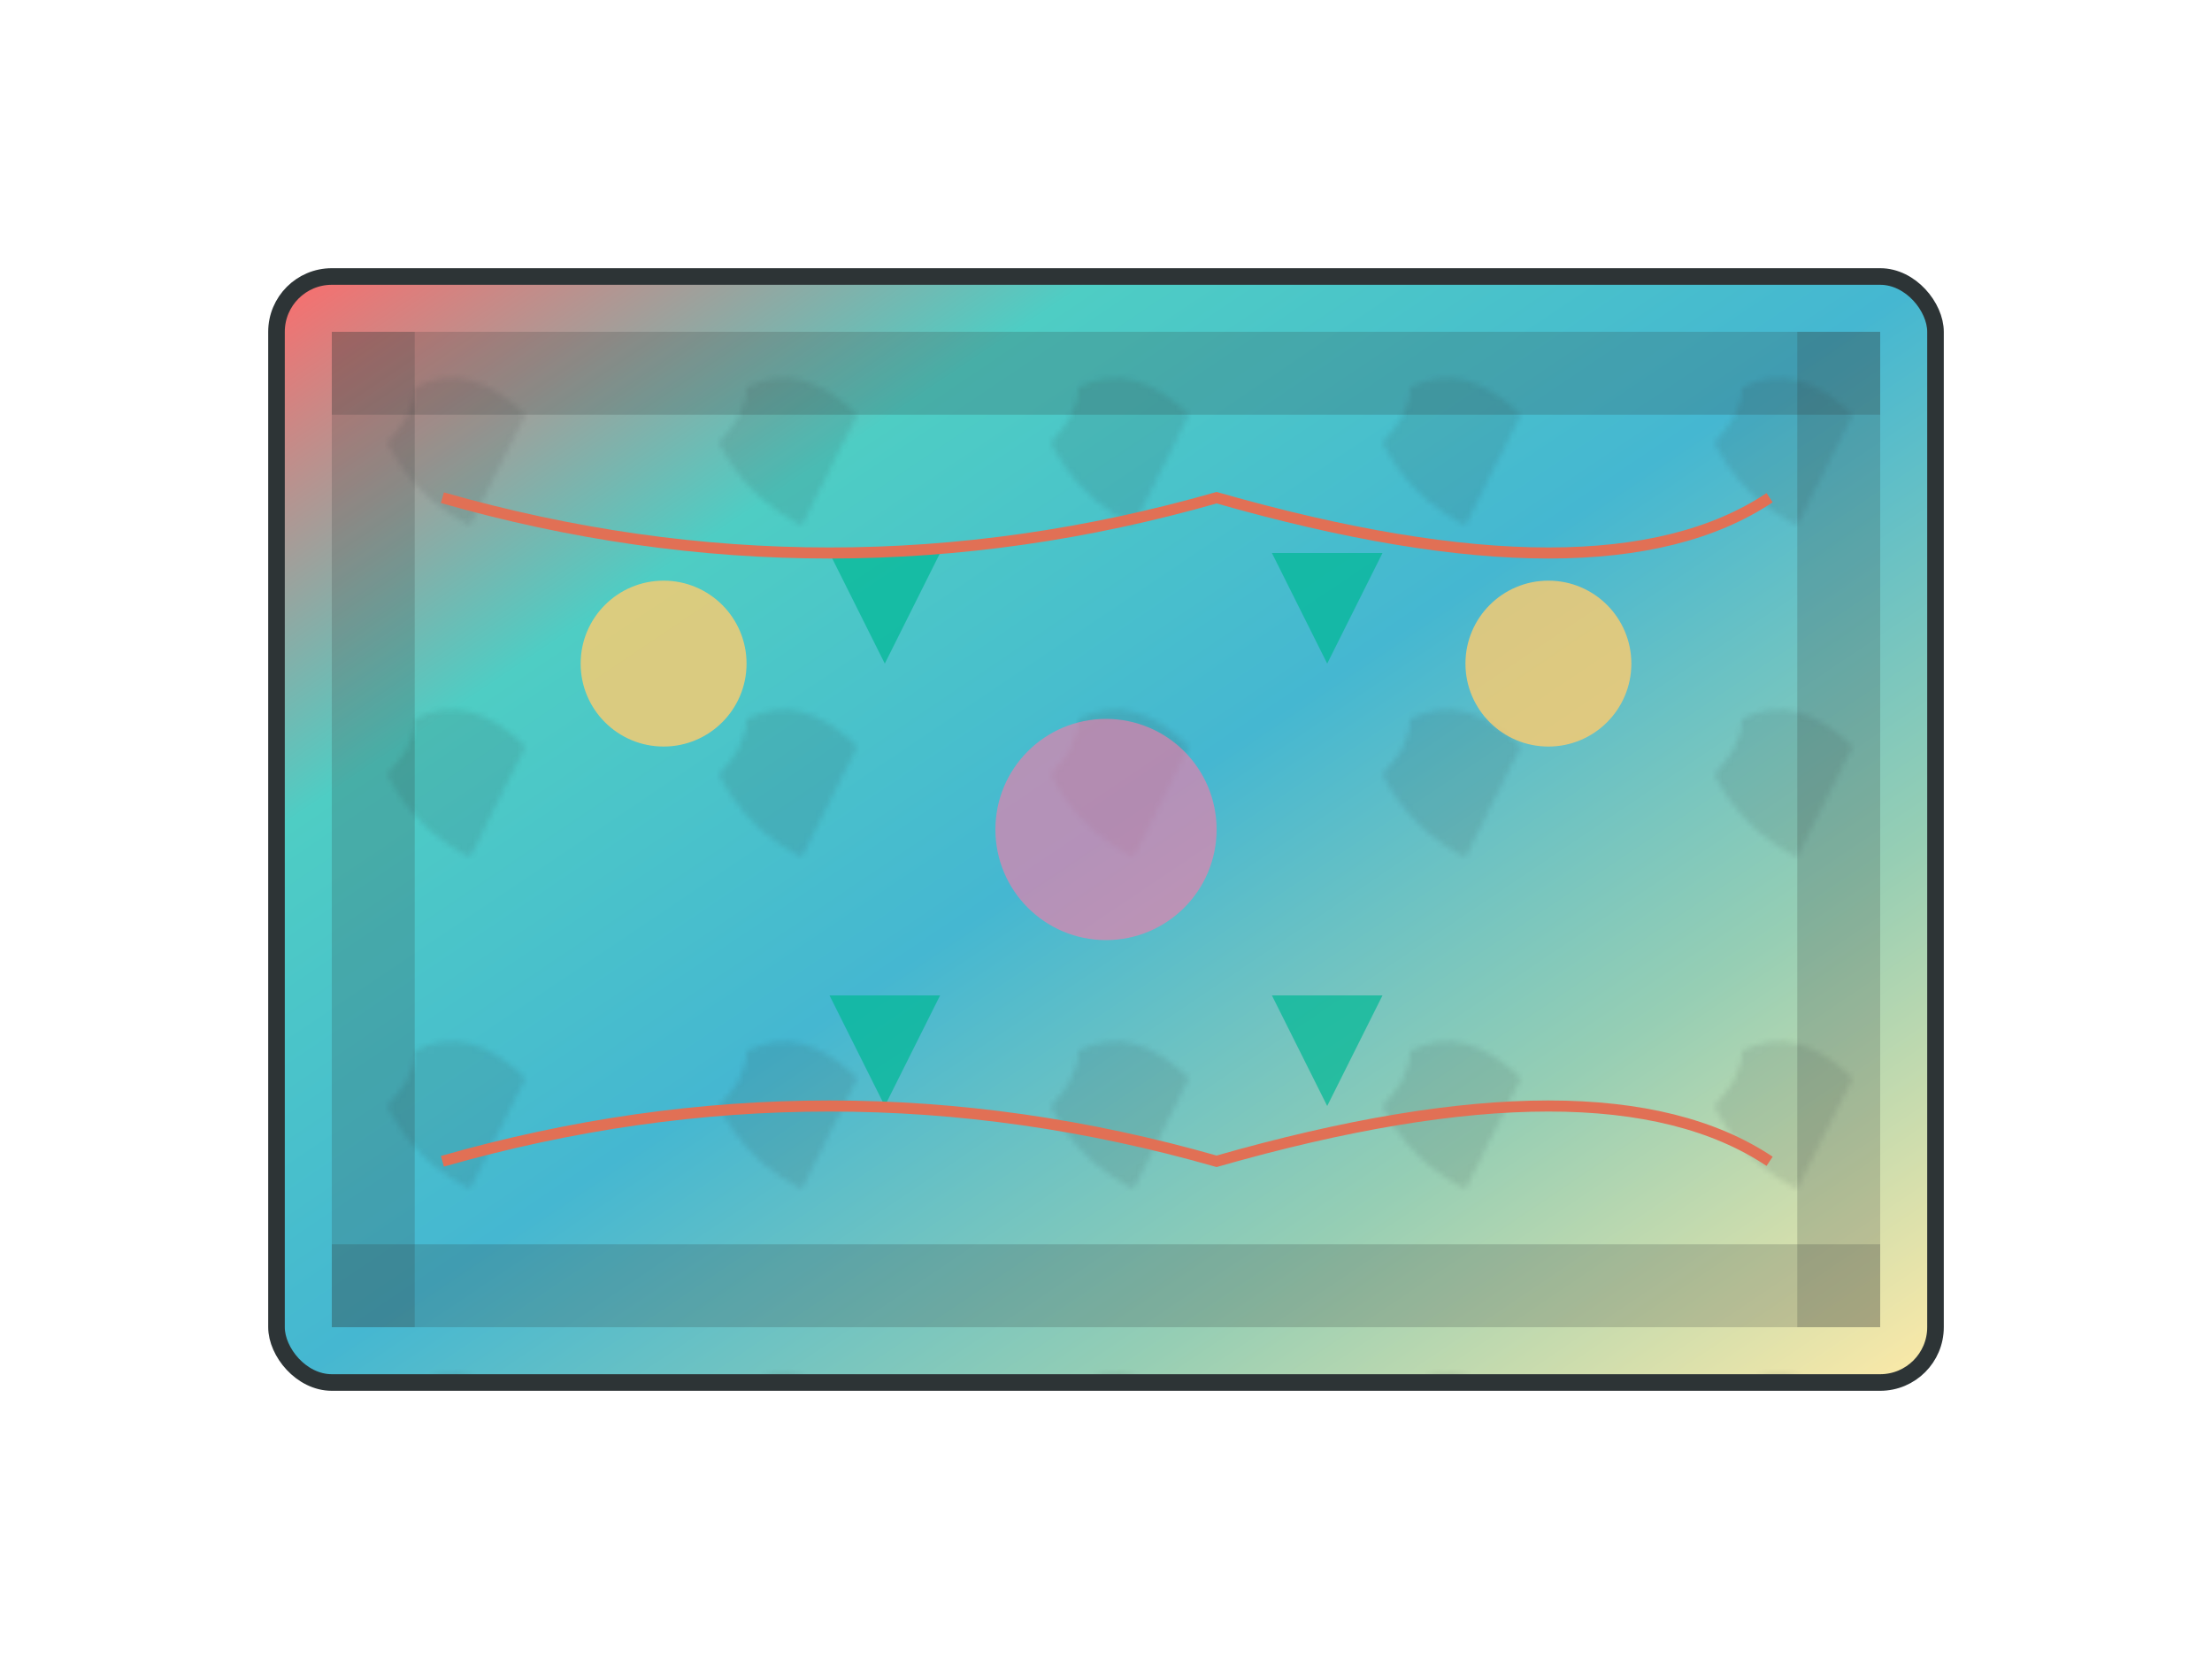 <svg width="400" height="300" xmlns="http://www.w3.org/2000/svg">
  <defs>
    <linearGradient id="silkGradient" x1="0%" y1="0%" x2="100%" y2="100%">
      <stop offset="0%" style="stop-color:#FF6B6B;stop-opacity:1" />
      <stop offset="25%" style="stop-color:#4ECDC4;stop-opacity:1" />
      <stop offset="50%" style="stop-color:#45B7D1;stop-opacity:1" />
      <stop offset="75%" style="stop-color:#96CEB4;stop-opacity:1" />
      <stop offset="100%" style="stop-color:#FFEAA7;stop-opacity:1" />
    </linearGradient>
    <pattern id="paisley" x="0" y="0" width="60" height="60" patternUnits="userSpaceOnUse">
      <path d="M15 10 Q25 5 35 15 Q30 25 25 35 Q15 30 10 20 Q15 15 15 10" fill="#2D3436" opacity="0.3"/>
    </pattern>
  </defs>
  
  <!-- Scarf background -->
  <rect x="50" y="50" width="300" height="200" fill="url(#silkGradient)" rx="10" ry="10"/>
  
  <!-- Paisley pattern overlay -->
  <rect x="50" y="50" width="300" height="200" fill="url(#paisley)" opacity="0.4" rx="10" ry="10"/>
  
  <!-- Border design -->
  <rect x="50" y="50" width="300" height="200" fill="none" stroke="#2D3436" stroke-width="3" rx="10" ry="10"/>
  
  <!-- Decorative border elements -->
  <rect x="60" y="60" width="280" height="15" fill="#2D3436" opacity="0.2"/>
  <rect x="60" y="225" width="280" height="15" fill="#2D3436" opacity="0.2"/>
  <rect x="60" y="60" width="15" height="180" fill="#2D3436" opacity="0.2"/>
  <rect x="325" y="60" width="15" height="180" fill="#2D3436" opacity="0.2"/>
  
  <!-- Traditional motifs -->
  <circle cx="120" cy="120" r="15" fill="#FDCB6E" opacity="0.8"/>
  <circle cx="280" cy="120" r="15" fill="#FDCB6E" opacity="0.8"/>
  <circle cx="200" cy="150" r="20" fill="#FD79A8" opacity="0.6"/>
  
  <!-- Geometric patterns -->
  <polygon points="150,100 170,100 160,120" fill="#00B894" opacity="0.7"/>
  <polygon points="230,100 250,100 240,120" fill="#00B894" opacity="0.7"/>
  <polygon points="150,180 170,180 160,200" fill="#00B894" opacity="0.7"/>
  <polygon points="230,180 250,180 240,200" fill="#00B894" opacity="0.7"/>
  
  <!-- Flowing lines -->
  <path d="M80 90 Q150 110 220 90 Q290 110 320 90" stroke="#E17055" stroke-width="2" fill="none"/>
  <path d="M80 210 Q150 190 220 210 Q290 190 320 210" stroke="#E17055" stroke-width="2" fill="none"/>
</svg>